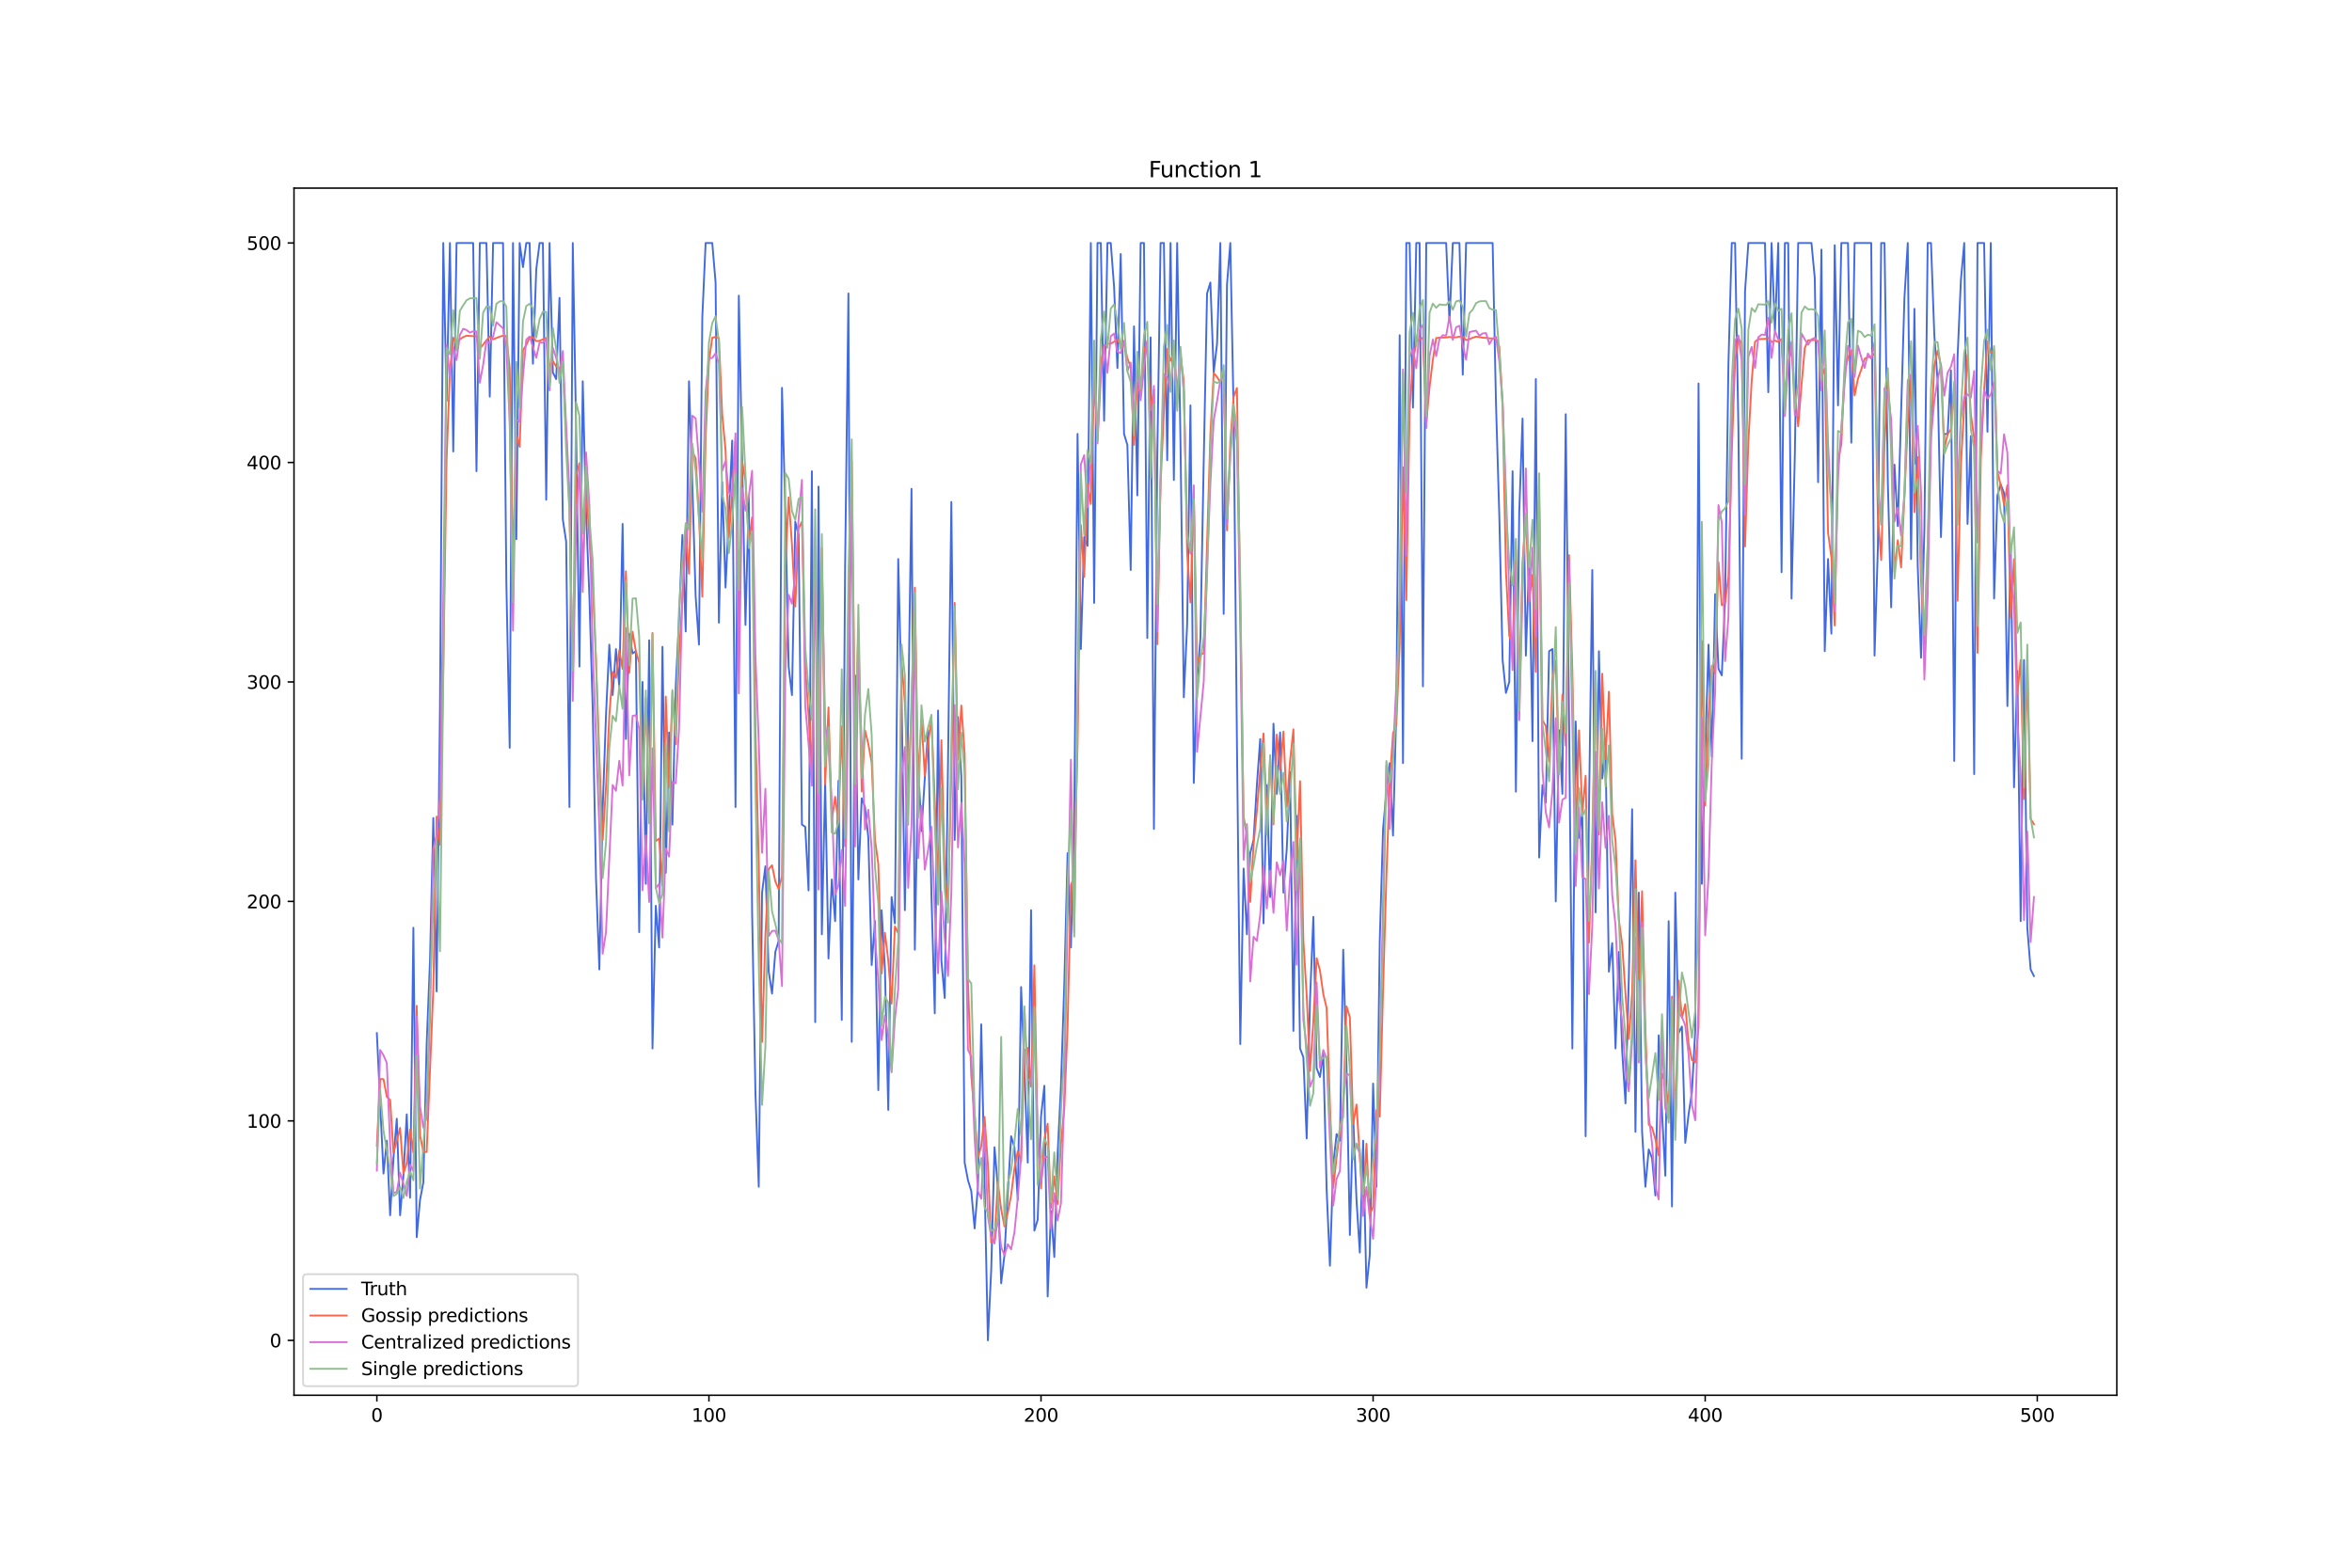 <?xml version="1.0" encoding="utf-8" standalone="no"?>
<!DOCTYPE svg PUBLIC "-//W3C//DTD SVG 1.1//EN"
  "http://www.w3.org/Graphics/SVG/1.1/DTD/svg11.dtd">
<svg xmlns:xlink="http://www.w3.org/1999/xlink" width="1296pt" height="864pt" viewBox="0 0 1296 864" xmlns="http://www.w3.org/2000/svg" version="1.1">
 <defs>
  <style type="text/css">*{stroke-linejoin: round; stroke-linecap: butt}</style>
 </defs>
 <g id="figure_1">
  <g id="patch_1">
   <path d="M 0 864 
L 1296 864 
L 1296 0 
L 0 0 
z
" style="fill: #ffffff"/>
  </g>
  <g id="axes_1">
   <g id="patch_2">
    <path d="M 162 768.96 
L 1166.4 768.96 
L 1166.4 103.68 
L 162 103.68 
z
" style="fill: #ffffff"/>
   </g>
   <g id="matplotlib.axis_1">
    <g id="xtick_1">
     <g id="line2d_1">
      <defs>
       <path id="m02595bfb67" d="M 0 0 
L 0 3.5 
" style="stroke: #000000; stroke-width: 0.8"/>
      </defs>
      <g>
       <use xlink:href="#m02595bfb67" x="207.655" y="768.96" style="stroke: #000000; stroke-width: 0.8"/>
      </g>
     </g>
     <g id="text_1">
      <!-- 0 -->
      <g transform="translate(204.473 783.558) scale(0.1 -0.1)">
       <defs>
        <path id="DejaVuSans-30" d="M 2034 4250 
Q 1547 4250 1301 3770 
Q 1056 3291 1056 2328 
Q 1056 1369 1301 889 
Q 1547 409 2034 409 
Q 2525 409 2770 889 
Q 3016 1369 3016 2328 
Q 3016 3291 2770 3770 
Q 2525 4250 2034 4250 
z
M 2034 4750 
Q 2819 4750 3233 4129 
Q 3647 3509 3647 2328 
Q 3647 1150 3233 529 
Q 2819 -91 2034 -91 
Q 1250 -91 836 529 
Q 422 1150 422 2328 
Q 422 3509 836 4129 
Q 1250 4750 2034 4750 
z
" transform="scale(0.016)"/>
       </defs>
       <use xlink:href="#DejaVuSans-30"/>
      </g>
     </g>
    </g>
    <g id="xtick_2">
     <g id="line2d_2">
      <g>
       <use xlink:href="#m02595bfb67" x="390.639" y="768.96" style="stroke: #000000; stroke-width: 0.8"/>
      </g>
     </g>
     <g id="text_2">
      <!-- 100 -->
      <g transform="translate(381.095 783.558) scale(0.1 -0.1)">
       <defs>
        <path id="DejaVuSans-31" d="M 794 531 
L 1825 531 
L 1825 4091 
L 703 3866 
L 703 4441 
L 1819 4666 
L 2450 4666 
L 2450 531 
L 3481 531 
L 3481 0 
L 794 0 
L 794 531 
z
" transform="scale(0.016)"/>
       </defs>
       <use xlink:href="#DejaVuSans-31"/>
       <use xlink:href="#DejaVuSans-30" x="63.623"/>
       <use xlink:href="#DejaVuSans-30" x="127.246"/>
      </g>
     </g>
    </g>
    <g id="xtick_3">
     <g id="line2d_3">
      <g>
       <use xlink:href="#m02595bfb67" x="573.623" y="768.96" style="stroke: #000000; stroke-width: 0.8"/>
      </g>
     </g>
     <g id="text_3">
      <!-- 200 -->
      <g transform="translate(564.079 783.558) scale(0.1 -0.1)">
       <defs>
        <path id="DejaVuSans-32" d="M 1228 531 
L 3431 531 
L 3431 0 
L 469 0 
L 469 531 
Q 828 903 1448 1529 
Q 2069 2156 2228 2338 
Q 2531 2678 2651 2914 
Q 2772 3150 2772 3378 
Q 2772 3750 2511 3984 
Q 2250 4219 1831 4219 
Q 1534 4219 1204 4116 
Q 875 4013 500 3803 
L 500 4441 
Q 881 4594 1212 4672 
Q 1544 4750 1819 4750 
Q 2544 4750 2975 4387 
Q 3406 4025 3406 3419 
Q 3406 3131 3298 2873 
Q 3191 2616 2906 2266 
Q 2828 2175 2409 1742 
Q 1991 1309 1228 531 
z
" transform="scale(0.016)"/>
       </defs>
       <use xlink:href="#DejaVuSans-32"/>
       <use xlink:href="#DejaVuSans-30" x="63.623"/>
       <use xlink:href="#DejaVuSans-30" x="127.246"/>
      </g>
     </g>
    </g>
    <g id="xtick_4">
     <g id="line2d_4">
      <g>
       <use xlink:href="#m02595bfb67" x="756.607" y="768.96" style="stroke: #000000; stroke-width: 0.8"/>
      </g>
     </g>
     <g id="text_4">
      <!-- 300 -->
      <g transform="translate(747.063 783.558) scale(0.1 -0.1)">
       <defs>
        <path id="DejaVuSans-33" d="M 2597 2516 
Q 3050 2419 3304 2112 
Q 3559 1806 3559 1356 
Q 3559 666 3084 287 
Q 2609 -91 1734 -91 
Q 1441 -91 1130 -33 
Q 819 25 488 141 
L 488 750 
Q 750 597 1062 519 
Q 1375 441 1716 441 
Q 2309 441 2620 675 
Q 2931 909 2931 1356 
Q 2931 1769 2642 2001 
Q 2353 2234 1838 2234 
L 1294 2234 
L 1294 2753 
L 1863 2753 
Q 2328 2753 2575 2939 
Q 2822 3125 2822 3475 
Q 2822 3834 2567 4026 
Q 2313 4219 1838 4219 
Q 1578 4219 1281 4162 
Q 984 4106 628 3988 
L 628 4550 
Q 988 4650 1302 4700 
Q 1616 4750 1894 4750 
Q 2613 4750 3031 4423 
Q 3450 4097 3450 3541 
Q 3450 3153 3228 2886 
Q 3006 2619 2597 2516 
z
" transform="scale(0.016)"/>
       </defs>
       <use xlink:href="#DejaVuSans-33"/>
       <use xlink:href="#DejaVuSans-30" x="63.623"/>
       <use xlink:href="#DejaVuSans-30" x="127.246"/>
      </g>
     </g>
    </g>
    <g id="xtick_5">
     <g id="line2d_5">
      <g>
       <use xlink:href="#m02595bfb67" x="939.591" y="768.96" style="stroke: #000000; stroke-width: 0.8"/>
      </g>
     </g>
     <g id="text_5">
      <!-- 400 -->
      <g transform="translate(930.047 783.558) scale(0.1 -0.1)">
       <defs>
        <path id="DejaVuSans-34" d="M 2419 4116 
L 825 1625 
L 2419 1625 
L 2419 4116 
z
M 2253 4666 
L 3047 4666 
L 3047 1625 
L 3713 1625 
L 3713 1100 
L 3047 1100 
L 3047 0 
L 2419 0 
L 2419 1100 
L 313 1100 
L 313 1709 
L 2253 4666 
z
" transform="scale(0.016)"/>
       </defs>
       <use xlink:href="#DejaVuSans-34"/>
       <use xlink:href="#DejaVuSans-30" x="63.623"/>
       <use xlink:href="#DejaVuSans-30" x="127.246"/>
      </g>
     </g>
    </g>
    <g id="xtick_6">
     <g id="line2d_6">
      <g>
       <use xlink:href="#m02595bfb67" x="1122.575" y="768.96" style="stroke: #000000; stroke-width: 0.8"/>
      </g>
     </g>
     <g id="text_6">
      <!-- 500 -->
      <g transform="translate(1113.032 783.558) scale(0.1 -0.1)">
       <defs>
        <path id="DejaVuSans-35" d="M 691 4666 
L 3169 4666 
L 3169 4134 
L 1269 4134 
L 1269 2991 
Q 1406 3038 1543 3061 
Q 1681 3084 1819 3084 
Q 2600 3084 3056 2656 
Q 3513 2228 3513 1497 
Q 3513 744 3044 326 
Q 2575 -91 1722 -91 
Q 1428 -91 1123 -41 
Q 819 9 494 109 
L 494 744 
Q 775 591 1075 516 
Q 1375 441 1709 441 
Q 2250 441 2565 725 
Q 2881 1009 2881 1497 
Q 2881 1984 2565 2268 
Q 2250 2553 1709 2553 
Q 1456 2553 1204 2497 
Q 953 2441 691 2322 
L 691 4666 
z
" transform="scale(0.016)"/>
       </defs>
       <use xlink:href="#DejaVuSans-35"/>
       <use xlink:href="#DejaVuSans-30" x="63.623"/>
       <use xlink:href="#DejaVuSans-30" x="127.246"/>
      </g>
     </g>
    </g>
   </g>
   <g id="matplotlib.axis_2">
    <g id="ytick_1">
     <g id="line2d_7">
      <defs>
       <path id="m4b89efa489" d="M 0 0 
L -3.5 0 
" style="stroke: #000000; stroke-width: 0.8"/>
      </defs>
      <g>
       <use xlink:href="#m4b89efa489" x="162" y="738.72" style="stroke: #000000; stroke-width: 0.8"/>
      </g>
     </g>
     <g id="text_7">
      <!-- 0 -->
      <g transform="translate(148.637 742.519) scale(0.1 -0.1)">
       <use xlink:href="#DejaVuSans-30"/>
      </g>
     </g>
    </g>
    <g id="ytick_2">
     <g id="line2d_8">
      <g>
       <use xlink:href="#m4b89efa489" x="162" y="617.76" style="stroke: #000000; stroke-width: 0.8"/>
      </g>
     </g>
     <g id="text_8">
      <!-- 100 -->
      <g transform="translate(135.912 621.559) scale(0.1 -0.1)">
       <use xlink:href="#DejaVuSans-31"/>
       <use xlink:href="#DejaVuSans-30" x="63.623"/>
       <use xlink:href="#DejaVuSans-30" x="127.246"/>
      </g>
     </g>
    </g>
    <g id="ytick_3">
     <g id="line2d_9">
      <g>
       <use xlink:href="#m4b89efa489" x="162" y="496.8" style="stroke: #000000; stroke-width: 0.8"/>
      </g>
     </g>
     <g id="text_9">
      <!-- 200 -->
      <g transform="translate(135.912 500.599) scale(0.1 -0.1)">
       <use xlink:href="#DejaVuSans-32"/>
       <use xlink:href="#DejaVuSans-30" x="63.623"/>
       <use xlink:href="#DejaVuSans-30" x="127.246"/>
      </g>
     </g>
    </g>
    <g id="ytick_4">
     <g id="line2d_10">
      <g>
       <use xlink:href="#m4b89efa489" x="162" y="375.84" style="stroke: #000000; stroke-width: 0.8"/>
      </g>
     </g>
     <g id="text_10">
      <!-- 300 -->
      <g transform="translate(135.912 379.639) scale(0.1 -0.1)">
       <use xlink:href="#DejaVuSans-33"/>
       <use xlink:href="#DejaVuSans-30" x="63.623"/>
       <use xlink:href="#DejaVuSans-30" x="127.246"/>
      </g>
     </g>
    </g>
    <g id="ytick_5">
     <g id="line2d_11">
      <g>
       <use xlink:href="#m4b89efa489" x="162" y="254.88" style="stroke: #000000; stroke-width: 0.8"/>
      </g>
     </g>
     <g id="text_11">
      <!-- 400 -->
      <g transform="translate(135.912 258.679) scale(0.1 -0.1)">
       <use xlink:href="#DejaVuSans-34"/>
       <use xlink:href="#DejaVuSans-30" x="63.623"/>
       <use xlink:href="#DejaVuSans-30" x="127.246"/>
      </g>
     </g>
    </g>
    <g id="ytick_6">
     <g id="line2d_12">
      <g>
       <use xlink:href="#m4b89efa489" x="162" y="133.92" style="stroke: #000000; stroke-width: 0.8"/>
      </g>
     </g>
     <g id="text_12">
      <!-- 500 -->
      <g transform="translate(135.912 137.719) scale(0.1 -0.1)">
       <use xlink:href="#DejaVuSans-35"/>
       <use xlink:href="#DejaVuSans-30" x="63.623"/>
       <use xlink:href="#DejaVuSans-30" x="127.246"/>
      </g>
     </g>
    </g>
   </g>
   <g id="line2d_13">
    <path d="M 207.655 569.376 
L 211.314 646.79 
L 213.144 628.646 
L 214.974 669.773 
L 216.804 638.323 
L 218.634 616.55 
L 220.463 669.773 
L 222.293 648 
L 224.123 614.131 
L 225.953 660.096 
L 227.783 511.315 
L 229.613 681.869 
L 231.442 661.306 
L 233.272 651.629 
L 235.102 575.424 
L 236.932 529.459 
L 238.762 450.835 
L 240.592 546.394 
L 242.422 391.565 
L 244.251 133.92 
L 246.081 221.011 
L 247.911 133.92 
L 249.741 248.832 
L 251.571 133.92 
L 260.72 133.92 
L 262.55 259.718 
L 264.38 133.92 
L 268.039 133.92 
L 269.869 218.592 
L 271.699 133.92 
L 277.189 133.92 
L 279.018 321.408 
L 280.848 412.128 
L 282.678 133.92 
L 284.508 297.216 
L 286.338 133.92 
L 288.168 147.226 
L 289.997 133.92 
L 291.827 133.92 
L 293.657 200.448 
L 295.487 148.435 
L 297.317 133.92 
L 299.147 133.92 
L 300.976 275.443 
L 302.806 133.92 
L 304.636 205.286 
L 306.466 208.915 
L 308.296 164.16 
L 310.126 286.33 
L 311.956 298.426 
L 313.785 444.787 
L 315.615 133.92 
L 317.445 235.526 
L 319.275 367.373 
L 321.105 210.125 
L 322.935 282.701 
L 324.764 328.666 
L 326.594 390.355 
L 328.424 484.704 
L 330.254 534.298 
L 332.084 445.997 
L 333.914 393.984 
L 335.743 355.277 
L 337.573 383.098 
L 339.403 357.696 
L 341.233 378.259 
L 343.063 288.749 
L 344.893 407.29 
L 346.723 349.229 
L 348.552 360.115 
L 350.382 358.906 
L 352.212 513.734 
L 354.042 375.84 
L 355.872 487.123 
L 357.702 352.858 
L 359.531 577.843 
L 361.361 499.219 
L 363.191 522.202 
L 365.021 356.486 
L 366.851 481.075 
L 368.681 403.661 
L 370.51 454.464 
L 372.34 378.259 
L 374.17 340.762 
L 376 294.797 
L 377.83 348.019 
L 379.66 210.125 
L 381.489 266.976 
L 383.319 328.666 
L 385.149 355.277 
L 386.979 175.046 
L 388.809 133.92 
L 392.469 133.92 
L 394.298 155.693 
L 396.128 343.181 
L 397.958 265.766 
L 399.788 323.827 
L 403.448 242.784 
L 405.277 444.787 
L 407.107 162.95 
L 410.767 344.39 
L 412.597 274.234 
L 414.427 502.848 
L 416.256 602.035 
L 418.086 654.048 
L 419.916 491.962 
L 421.746 477.446 
L 423.576 535.507 
L 425.406 547.603 
L 427.236 524.621 
L 429.065 518.573 
L 430.895 213.754 
L 432.725 281.491 
L 434.555 367.373 
L 436.385 383.098 
L 438.215 287.539 
L 440.044 294.797 
L 441.874 454.464 
L 443.704 455.674 
L 445.534 490.752 
L 447.364 259.718 
L 449.194 563.328 
L 451.023 268.186 
L 452.853 514.944 
L 454.683 430.272 
L 456.513 528.25 
L 458.343 484.704 
L 460.173 507.686 
L 462.003 430.272 
L 463.832 562.118 
L 465.662 312.941 
L 467.492 161.741 
L 469.322 574.214 
L 471.152 372.211 
L 472.982 484.704 
L 474.811 439.949 
L 476.641 444.787 
L 478.471 461.722 
L 480.301 531.878 
L 482.131 507.686 
L 483.961 600.826 
L 485.79 501.638 
L 487.62 534.298 
L 489.45 611.712 
L 491.28 494.381 
L 493.11 508.896 
L 494.94 308.102 
L 496.77 383.098 
L 498.599 501.638 
L 500.429 393.984 
L 502.259 269.395 
L 504.089 523.411 
L 505.919 421.805 
L 507.749 458.093 
L 509.578 429.062 
L 511.408 402.451 
L 513.238 493.171 
L 515.068 558.49 
L 516.898 391.565 
L 518.728 529.459 
L 520.557 550.022 
L 522.387 419.386 
L 524.217 276.653 
L 526.047 462.931 
L 527.877 395.194 
L 529.707 427.853 
L 531.536 640.742 
L 533.366 650.419 
L 535.196 656.467 
L 537.026 677.03 
L 538.856 654.048 
L 540.686 564.538 
L 544.345 738.72 
L 546.175 700.013 
L 548.005 632.275 
L 549.835 654.048 
L 551.665 707.27 
L 553.495 691.546 
L 555.324 657.677 
L 557.154 626.227 
L 558.984 632.275 
L 560.814 661.306 
L 562.644 543.974 
L 564.474 588.73 
L 566.303 640.742 
L 568.133 501.638 
L 569.963 678.24 
L 571.793 672.192 
L 573.623 615.341 
L 575.453 598.406 
L 577.283 714.528 
L 579.112 667.354 
L 580.942 692.755 
L 582.772 635.904 
L 584.602 598.406 
L 586.432 542.765 
L 588.262 470.189 
L 590.091 522.202 
L 591.921 452.045 
L 593.751 239.155 
L 595.581 357.696 
L 597.411 296.006 
L 599.241 300.845 
L 601.07 133.92 
L 602.9 332.294 
L 604.73 133.92 
L 606.56 133.92 
L 608.39 231.898 
L 610.22 133.92 
L 612.05 133.92 
L 613.879 158.112 
L 615.709 202.867 
L 617.539 139.968 
L 619.369 239.155 
L 621.199 245.203 
L 623.029 314.15 
L 624.858 179.885 
L 626.688 273.024 
L 628.518 133.92 
L 630.348 133.92 
L 632.178 351.648 
L 634.008 185.933 
L 635.837 456.883 
L 637.667 252.461 
L 639.497 133.92 
L 641.327 133.92 
L 643.157 253.67 
L 644.987 133.92 
L 646.817 264.557 
L 648.646 133.92 
L 650.476 243.994 
L 652.306 384.307 
L 654.136 344.39 
L 655.966 223.43 
L 657.796 431.482 
L 659.625 374.63 
L 661.455 351.648 
L 663.285 253.67 
L 665.115 161.741 
L 666.945 155.693 
L 668.775 205.286 
L 670.604 189.562 
L 672.434 133.92 
L 674.264 338.342 
L 676.094 156.902 
L 677.924 133.92 
L 679.754 227.059 
L 681.583 409.709 
L 683.413 575.424 
L 685.243 478.656 
L 687.073 514.944 
L 688.903 470.189 
L 690.733 462.931 
L 692.563 432.691 
L 694.392 407.29 
L 696.222 508.896 
L 698.052 432.691 
L 699.882 494.381 
L 701.712 398.822 
L 703.542 437.53 
L 705.371 403.661 
L 707.201 491.962 
L 709.031 467.77 
L 710.861 425.434 
L 712.691 568.166 
L 714.521 449.626 
L 716.35 577.843 
L 718.18 582.682 
L 720.01 627.437 
L 721.84 551.232 
L 723.67 505.267 
L 725.5 588.73 
L 727.33 593.568 
L 729.159 580.262 
L 730.989 655.258 
L 732.819 697.594 
L 734.649 641.952 
L 736.479 625.018 
L 738.309 628.646 
L 740.138 523.411 
L 741.968 587.52 
L 743.798 680.659 
L 745.628 615.341 
L 747.458 661.306 
L 749.288 690.336 
L 751.117 628.646 
L 752.947 709.69 
L 754.777 691.546 
L 756.607 597.197 
L 758.437 654.048 
L 760.267 518.573 
L 762.097 456.883 
L 763.926 436.32 
L 765.756 420.595 
L 767.586 460.512 
L 769.416 390.355 
L 771.246 184.723 
L 773.076 420.595 
L 774.905 133.92 
L 776.735 133.92 
L 778.565 224.64 
L 780.395 133.92 
L 782.225 133.92 
L 784.055 378.259 
L 785.884 133.92 
L 796.864 133.92 
L 798.693 177.466 
L 800.523 133.92 
L 804.183 133.92 
L 806.013 206.496 
L 807.843 133.92 
L 822.481 133.92 
L 824.311 222.221 
L 826.141 283.91 
L 827.971 363.744 
L 829.801 381.888 
L 831.63 375.84 
L 833.46 259.718 
L 835.29 436.32 
L 837.12 282.701 
L 838.95 230.688 
L 840.78 361.325 
L 842.61 308.102 
L 844.439 408.499 
L 846.269 208.915 
L 848.099 472.608 
L 849.929 432.691 
L 851.759 442.368 
L 853.589 358.906 
L 855.418 357.696 
L 857.248 496.8 
L 859.078 402.451 
L 860.908 437.53 
L 862.738 228.269 
L 864.568 395.194 
L 866.397 577.843 
L 868.227 397.613 
L 870.057 461.722 
L 871.887 447.206 
L 873.717 626.227 
L 875.547 447.206 
L 877.377 314.15 
L 879.206 502.848 
L 881.036 358.906 
L 882.866 429.062 
L 884.696 413.338 
L 886.526 535.507 
L 888.356 519.782 
L 890.185 577.843 
L 892.015 524.621 
L 893.845 579.053 
L 895.675 608.083 
L 897.505 539.136 
L 899.335 445.997 
L 901.164 623.808 
L 902.994 491.962 
L 904.824 623.808 
L 906.654 654.048 
L 908.484 633.485 
L 910.314 638.323 
L 912.144 658.886 
L 913.973 570.586 
L 915.803 612.922 
L 917.633 648 
L 919.463 507.686 
L 921.293 664.934 
L 923.123 491.962 
L 924.952 569.376 
L 926.782 565.747 
L 928.612 629.856 
L 930.442 614.131 
L 932.272 602.035 
L 934.102 568.166 
L 935.931 211.334 
L 937.761 487.123 
L 939.591 415.757 
L 941.421 355.277 
L 943.251 416.966 
L 945.081 327.456 
L 946.911 368.582 
L 948.74 372.211 
L 950.57 329.875 
L 952.4 200.448 
L 954.23 133.92 
L 956.06 133.92 
L 957.89 235.526 
L 959.719 418.176 
L 961.549 160.531 
L 963.379 133.92 
L 972.528 133.92 
L 974.358 216.173 
L 976.188 133.92 
L 978.018 182.304 
L 979.848 133.92 
L 981.678 315.36 
L 983.507 133.92 
L 985.337 133.92 
L 987.167 329.875 
L 988.997 250.042 
L 990.827 133.92 
L 998.146 133.92 
L 999.976 153.274 
L 1001.806 265.766 
L 1003.636 137.549 
L 1005.465 358.906 
L 1007.295 308.102 
L 1009.125 349.229 
L 1010.955 135.13 
L 1012.785 223.43 
L 1014.615 133.92 
L 1018.274 133.92 
L 1020.104 243.994 
L 1021.934 133.92 
L 1031.083 133.92 
L 1032.913 361.325 
L 1034.743 302.054 
L 1036.573 133.92 
L 1038.403 133.92 
L 1040.232 265.766 
L 1042.062 334.714 
L 1043.892 256.09 
L 1045.722 289.958 
L 1049.382 164.16 
L 1051.211 133.92 
L 1053.041 308.102 
L 1054.871 170.208 
L 1056.701 311.731 
L 1058.531 362.534 
L 1060.361 292.378 
L 1062.191 133.92 
L 1064.02 133.92 
L 1065.85 184.723 
L 1067.68 210.125 
L 1069.51 296.006 
L 1071.34 239.155 
L 1073.17 239.155 
L 1074.999 204.077 
L 1076.829 419.386 
L 1078.659 196.819 
L 1080.489 154.483 
L 1082.319 133.92 
L 1084.149 288.749 
L 1085.978 240.365 
L 1087.808 426.643 
L 1089.638 133.92 
L 1093.298 133.92 
L 1095.128 237.946 
L 1096.958 133.92 
L 1098.787 329.875 
L 1100.617 273.024 
L 1102.447 266.976 
L 1104.277 271.814 
L 1106.107 389.146 
L 1107.937 299.635 
L 1109.766 433.901 
L 1111.596 369.792 
L 1113.426 507.686 
L 1115.256 363.744 
L 1117.086 511.315 
L 1118.916 534.298 
L 1120.745 537.926 
L 1120.745 537.926 
" clip-path="url(#p08e14267e3)" style="fill: none; stroke: #4169e1; stroke-linecap: square"/>
   </g>
   <g id="line2d_14">
    <path d="M 207.655 631.523 
L 209.484 594.644 
L 211.314 594.791 
L 213.144 604.448 
L 214.974 606.249 
L 216.804 635.216 
L 218.634 628.838 
L 220.463 621.587 
L 222.293 646.735 
L 224.123 641.034 
L 225.953 622.529 
L 227.783 635.223 
L 229.613 554.31 
L 231.442 625.656 
L 233.272 634.917 
L 235.102 634.937 
L 238.762 544.919 
L 240.592 450.045 
L 242.422 465.502 
L 244.251 369.347 
L 246.081 253.443 
L 247.911 204.51 
L 249.741 186.127 
L 251.571 189.757 
L 253.401 187.022 
L 255.23 185.778 
L 257.06 185.026 
L 262.55 185.373 
L 264.38 192.097 
L 266.209 189.94 
L 268.039 187.504 
L 269.869 185.544 
L 271.699 187.019 
L 275.359 185.527 
L 277.189 185.035 
L 279.018 185.202 
L 280.848 202.948 
L 282.678 312.689 
L 284.508 239.22 
L 286.338 246.286 
L 288.168 193.049 
L 289.997 190.114 
L 291.827 185.863 
L 293.657 185.972 
L 295.487 188 
L 297.317 187.825 
L 300.976 186.223 
L 302.806 201.935 
L 304.636 198.989 
L 306.466 201.975 
L 308.296 202.714 
L 310.126 201.209 
L 311.956 238.469 
L 313.785 279.299 
L 315.615 373.877 
L 317.445 262.079 
L 319.275 255.238 
L 321.105 315.243 
L 322.935 266.714 
L 324.764 297.399 
L 326.594 322.449 
L 328.424 363.468 
L 330.254 417.164 
L 332.084 463.027 
L 333.914 433.7 
L 335.743 394.395 
L 337.573 370.393 
L 339.403 373.565 
L 341.233 358.377 
L 343.063 368.694 
L 344.893 314.85 
L 346.723 370.872 
L 348.552 348.178 
L 350.382 358.904 
L 352.212 365.254 
L 354.042 438.87 
L 355.872 384.646 
L 357.702 448.01 
L 359.531 348.864 
L 361.361 463.532 
L 363.191 462.168 
L 365.021 488.065 
L 366.851 383.929 
L 368.681 433.869 
L 370.51 381.263 
L 372.34 410.188 
L 374.17 360.584 
L 376 331.353 
L 377.83 293.168 
L 379.66 316.165 
L 381.489 248.965 
L 383.319 252.52 
L 385.149 285.097 
L 386.979 328.795 
L 388.809 242.122 
L 390.639 199.108 
L 392.469 186.149 
L 394.298 185.664 
L 396.128 186.36 
L 397.958 228.659 
L 399.788 248.166 
L 401.618 296.219 
L 403.448 270.94 
L 405.277 243.516 
L 407.107 356.251 
L 408.937 254.369 
L 410.767 264.881 
L 412.597 298.768 
L 414.427 285.166 
L 416.256 402.16 
L 418.086 475.804 
L 419.916 574.258 
L 421.746 515.402 
L 423.576 478.941 
L 425.406 476.864 
L 427.236 485.833 
L 429.065 490.045 
L 430.895 482.929 
L 432.725 312.748 
L 434.555 274.149 
L 436.385 300.135 
L 438.215 334.293 
L 440.044 291.243 
L 441.874 287.558 
L 443.704 366.849 
L 445.534 394.362 
L 447.364 423.859 
L 449.194 301.945 
L 451.023 429.994 
L 452.853 302.042 
L 454.683 432.278 
L 456.513 389.856 
L 458.343 452.173 
L 460.173 439.142 
L 462.003 453.169 
L 463.832 400.287 
L 465.662 466.399 
L 467.492 339.41 
L 469.322 253.957 
L 471.152 407.711 
L 472.982 347.103 
L 474.811 436.217 
L 476.641 402.535 
L 478.471 410.042 
L 480.301 420.285 
L 482.131 462.714 
L 483.961 476.258 
L 485.79 536.547 
L 487.62 514.101 
L 489.45 529.341 
L 491.28 553.121 
L 493.11 510.605 
L 494.94 514.394 
L 496.77 364.813 
L 498.599 387.322 
L 500.429 435.213 
L 502.259 391.743 
L 504.089 323.878 
L 505.919 431.6 
L 507.749 395.962 
L 509.578 427.401 
L 511.408 409.228 
L 513.238 396.764 
L 515.068 440.859 
L 516.898 487.678 
L 518.728 407.948 
L 520.557 480.441 
L 522.387 498.01 
L 524.217 424.836 
L 526.047 332.257 
L 527.877 418.664 
L 529.707 388.807 
L 531.536 415.384 
L 533.366 541.517 
L 535.196 593.007 
L 537.026 614.084 
L 538.856 637.995 
L 540.686 631.614 
L 542.516 615.565 
L 544.345 641.984 
L 546.175 684.878 
L 548.005 683.282 
L 549.835 651.584 
L 551.665 666.497 
L 553.495 675.934 
L 555.324 668.255 
L 557.154 658.572 
L 558.984 644.034 
L 560.814 634.49 
L 562.644 640.026 
L 564.474 578.926 
L 566.303 577.522 
L 568.133 598.941 
L 569.963 532.029 
L 571.793 628.244 
L 573.623 655.039 
L 575.453 627.755 
L 577.283 619.372 
L 579.112 665.691 
L 580.942 648.391 
L 582.772 663.579 
L 584.602 630.513 
L 586.432 611.382 
L 588.262 565.612 
L 590.091 487.725 
L 591.921 483.168 
L 593.751 410.736 
L 595.581 289.389 
L 597.411 317.981 
L 599.241 266.845 
L 601.07 277.786 
L 602.9 209.711 
L 604.73 242.009 
L 606.56 199.279 
L 608.39 191.161 
L 610.22 189.384 
L 612.05 189.406 
L 613.879 188.31 
L 615.709 187.085 
L 617.539 190.402 
L 619.369 189.505 
L 621.199 197.438 
L 623.029 202.214 
L 624.858 245.222 
L 626.688 210.623 
L 628.518 217.378 
L 630.348 193.153 
L 632.178 188.297 
L 634.008 226.096 
L 635.837 214.62 
L 637.667 355.077 
L 639.497 266.837 
L 641.327 227.077 
L 643.157 192.33 
L 644.987 198.87 
L 646.817 194.588 
L 648.646 216.382 
L 650.476 195.919 
L 652.306 210.137 
L 654.136 304.59 
L 655.966 332.047 
L 657.796 272.515 
L 659.625 367.748 
L 661.455 360.714 
L 663.285 360.077 
L 666.945 239.291 
L 668.775 205.613 
L 670.604 207.746 
L 672.434 210.765 
L 674.264 204.684 
L 676.094 292.318 
L 677.924 243.479 
L 679.754 218.688 
L 681.583 213.838 
L 685.243 449.943 
L 687.073 460.511 
L 688.903 497.077 
L 690.733 465.529 
L 692.563 447.03 
L 694.392 424.638 
L 696.222 404.234 
L 698.052 451.256 
L 699.882 417.977 
L 701.712 454.301 
L 703.542 404.862 
L 705.371 424.032 
L 707.201 403.179 
L 709.031 444.667 
L 710.861 419.303 
L 712.691 401.946 
L 714.521 473.218 
L 716.35 430.509 
L 718.18 518.465 
L 720.01 548.467 
L 721.84 590.2 
L 723.67 563.142 
L 725.5 528.078 
L 727.33 534.868 
L 729.159 547.846 
L 730.989 555.494 
L 732.819 608.752 
L 734.649 654.588 
L 736.479 638.052 
L 740.138 608.907 
L 741.968 554.632 
L 743.798 560.722 
L 745.628 619.478 
L 747.458 608.736 
L 749.288 637.703 
L 751.117 664.066 
L 752.947 630.356 
L 754.777 669.017 
L 756.607 665.282 
L 758.437 611.878 
L 760.267 615.368 
L 762.097 545.394 
L 763.926 483.496 
L 765.756 430.777 
L 767.586 404.23 
L 769.416 399.167 
L 771.246 355.103 
L 773.076 257.548 
L 774.905 330.718 
L 776.735 225.51 
L 778.565 199.354 
L 780.395 188.145 
L 782.225 186.918 
L 784.055 186.103 
L 785.884 233.422 
L 787.714 213.242 
L 789.544 198.195 
L 791.374 186.308 
L 793.204 186.091 
L 796.864 186.013 
L 798.693 185.644 
L 800.523 186.101 
L 804.183 185.58 
L 806.013 185.491 
L 807.843 187.464 
L 809.672 186.896 
L 811.502 186.138 
L 813.332 185.55 
L 815.162 185.772 
L 816.992 186.145 
L 818.822 186.195 
L 820.651 186.458 
L 822.481 186.531 
L 824.311 186.452 
L 826.141 191.089 
L 827.971 222.429 
L 829.801 314.799 
L 831.63 350.356 
L 833.46 355.808 
L 835.29 302.683 
L 837.12 379.451 
L 838.95 309.842 
L 840.78 284.385 
L 842.61 331.024 
L 844.439 316.767 
L 846.269 370.314 
L 848.099 277.878 
L 849.929 396.915 
L 851.759 400.108 
L 853.589 419.725 
L 855.418 374.984 
L 857.248 364.062 
L 859.078 425.39 
L 860.908 382.801 
L 862.738 410.983 
L 864.568 305.926 
L 866.397 369.737 
L 868.227 459.684 
L 870.057 402.518 
L 871.887 447.861 
L 873.717 427.533 
L 875.547 519.461 
L 877.377 463.331 
L 879.206 372.133 
L 881.036 459.979 
L 882.866 371.288 
L 884.696 418.236 
L 886.526 381.231 
L 888.356 448.681 
L 890.185 463.173 
L 892.015 506.888 
L 893.845 520.335 
L 895.675 547.727 
L 897.505 572.597 
L 899.335 547.077 
L 901.164 474.145 
L 902.994 539.744 
L 904.824 491.183 
L 906.654 567.232 
L 908.484 619.759 
L 910.314 621.384 
L 912.144 627.712 
L 913.973 636.809 
L 915.803 591.661 
L 917.633 596.451 
L 919.463 610.267 
L 921.293 549.265 
L 923.123 622.63 
L 924.952 540.354 
L 926.782 560.887 
L 928.612 553.44 
L 930.442 575.184 
L 932.272 584.203 
L 934.102 585.624 
L 935.931 566.394 
L 937.761 353.225 
L 939.591 443.83 
L 941.421 393.691 
L 943.251 366.926 
L 945.081 371.209 
L 946.911 309.87 
L 948.74 333.572 
L 950.57 332.11 
L 952.4 317.745 
L 954.23 249.333 
L 956.06 199.312 
L 957.89 186.394 
L 959.719 189.423 
L 961.549 301.164 
L 963.379 243.508 
L 965.209 209.917 
L 967.039 188.344 
L 968.869 186.885 
L 972.528 186.754 
L 974.358 186.235 
L 976.188 188.533 
L 978.018 187.679 
L 979.848 188.457 
L 981.678 186.876 
L 983.507 217.809 
L 985.337 200.772 
L 987.167 192.23 
L 988.997 217.993 
L 990.827 234.957 
L 992.657 212.233 
L 994.486 191.704 
L 996.316 187.504 
L 998.146 187.509 
L 999.976 187.384 
L 1001.806 188.08 
L 1003.636 207.618 
L 1005.465 203.17 
L 1007.295 293.61 
L 1009.125 307.037 
L 1010.955 344.72 
L 1012.785 253.748 
L 1014.615 244.884 
L 1016.444 204.62 
L 1018.274 197.241 
L 1020.104 193.103 
L 1021.934 217.894 
L 1023.764 208.781 
L 1025.594 203.666 
L 1027.424 197.732 
L 1029.253 196.782 
L 1031.083 196.715 
L 1032.913 194.657 
L 1034.743 284.078 
L 1036.573 308.69 
L 1038.403 244.643 
L 1040.232 209.602 
L 1042.062 236.251 
L 1043.892 314.998 
L 1045.722 297.736 
L 1047.552 312.733 
L 1051.211 234.062 
L 1053.041 207.492 
L 1054.871 282.257 
L 1056.701 251.9 
L 1058.531 319.942 
L 1060.361 355.211 
L 1062.191 301.938 
L 1064.02 240.128 
L 1065.85 201.38 
L 1067.68 193.24 
L 1069.51 201.19 
L 1071.34 247.363 
L 1073.17 239.422 
L 1074.999 236.518 
L 1076.829 211.95 
L 1078.659 331.067 
L 1080.489 256.07 
L 1082.319 223.92 
L 1084.149 195.512 
L 1085.978 228.371 
L 1087.808 241.496 
L 1089.638 359.784 
L 1091.468 252.748 
L 1093.298 214.939 
L 1095.128 188.149 
L 1096.958 194.383 
L 1098.787 193.066 
L 1100.617 259.757 
L 1102.447 267.528 
L 1104.277 278.139 
L 1106.107 267.35 
L 1107.937 340.244 
L 1109.766 308.144 
L 1111.596 382.55 
L 1113.426 363.734 
L 1115.256 440.389 
L 1117.086 367.489 
L 1118.916 451.307 
L 1120.745 454.224 
L 1120.745 454.224 
" clip-path="url(#p08e14267e3)" style="fill: none; stroke: #ff6347; stroke-linecap: square"/>
   </g>
   <g id="line2d_15">
    <path d="M 207.655 645.142 
L 209.484 578.66 
L 211.314 581.611 
L 213.144 585.822 
L 214.974 630.873 
L 216.804 657.575 
L 218.634 656.807 
L 220.463 646.323 
L 222.293 652.438 
L 224.123 659.059 
L 225.953 641.879 
L 227.783 645.331 
L 229.613 560.002 
L 231.442 609.676 
L 233.272 621.415 
L 235.102 616.127 
L 236.932 561.351 
L 238.762 467.87 
L 240.592 460.377 
L 242.422 439.879 
L 244.251 328.419 
L 246.081 190.228 
L 247.911 207.717 
L 249.741 191.245 
L 251.571 198.433 
L 253.401 184.589 
L 255.23 181.177 
L 257.06 181.884 
L 258.89 183.304 
L 260.72 182.585 
L 262.55 182.656 
L 264.38 210.938 
L 266.209 201.082 
L 268.039 188.022 
L 269.869 189.118 
L 271.699 185.572 
L 273.529 177.587 
L 277.189 180.931 
L 279.018 191.802 
L 280.848 232.748 
L 282.678 347.52 
L 284.508 231.439 
L 286.338 232.372 
L 288.168 207.401 
L 289.997 187.159 
L 291.827 185.457 
L 295.487 197.22 
L 297.317 188.776 
L 299.147 188.849 
L 300.976 186.71 
L 302.806 215.147 
L 304.636 191.721 
L 306.466 197.203 
L 308.296 205.806 
L 310.126 193.484 
L 311.956 234.93 
L 313.785 271.03 
L 315.615 386.275 
L 317.445 288.971 
L 319.275 256.239 
L 321.105 326.304 
L 322.935 249.346 
L 324.764 278.355 
L 326.594 358.913 
L 330.254 456.122 
L 332.084 525.607 
L 333.914 513.699 
L 337.573 432.637 
L 339.403 435.882 
L 341.233 419.325 
L 343.063 432.956 
L 344.893 346.127 
L 346.723 427.282 
L 348.552 394.55 
L 350.382 394.166 
L 352.212 401.636 
L 354.042 490.667 
L 355.872 460.402 
L 357.702 497.113 
L 359.531 412.416 
L 361.361 489.537 
L 363.191 487.018 
L 365.021 516.758 
L 366.851 467.603 
L 368.681 472.102 
L 370.51 430.956 
L 372.34 431.659 
L 374.17 401.768 
L 376 326.444 
L 377.83 300.457 
L 379.66 282.04 
L 381.489 229.087 
L 383.319 230.569 
L 385.149 254.36 
L 386.979 281.944 
L 388.809 215.986 
L 390.639 197.437 
L 392.469 197.274 
L 394.298 194.673 
L 396.128 200.361 
L 397.958 259.458 
L 399.788 254.209 
L 401.618 271.393 
L 403.448 273.47 
L 405.277 238.829 
L 407.107 382.12 
L 408.937 268.996 
L 410.767 281.412 
L 412.597 273.648 
L 414.427 259.46 
L 416.256 361.306 
L 418.086 408.826 
L 419.916 469.983 
L 421.746 434.748 
L 423.576 515.919 
L 425.406 513.087 
L 427.236 512.942 
L 429.065 518.141 
L 430.895 543.453 
L 432.725 370.961 
L 434.555 327.795 
L 436.385 332.699 
L 438.215 316.496 
L 440.044 286.151 
L 441.874 264.469 
L 443.704 389.02 
L 445.534 409.884 
L 447.364 433.049 
L 449.194 308.498 
L 451.023 490.284 
L 452.853 309.515 
L 454.683 399.81 
L 456.513 411.229 
L 458.343 443.247 
L 460.173 493.081 
L 462.003 487.771 
L 463.832 468.512 
L 465.662 499.263 
L 467.492 384.51 
L 469.322 277.006 
L 471.152 466.527 
L 472.982 362.495 
L 476.641 457.164 
L 478.471 446.328 
L 480.301 467.538 
L 482.131 515.97 
L 483.961 540.522 
L 485.79 573.224 
L 487.62 559.733 
L 489.45 571.209 
L 491.28 590.958 
L 493.11 561.389 
L 494.94 545.069 
L 496.77 428.33 
L 498.599 411.689 
L 500.429 489.343 
L 502.259 455.203 
L 504.089 340.167 
L 505.919 472.921 
L 507.749 444.096 
L 509.578 479.268 
L 511.408 468.548 
L 513.238 455.652 
L 515.068 502.102 
L 516.898 536.404 
L 518.728 491.29 
L 520.557 517.385 
L 522.387 537.861 
L 524.217 491.505 
L 526.047 388.591 
L 527.877 467.025 
L 529.707 442.535 
L 531.536 476.312 
L 533.366 578.603 
L 535.196 582.269 
L 537.026 627.016 
L 538.856 656.506 
L 540.686 660.659 
L 542.516 621.499 
L 544.345 670.28 
L 546.175 681.734 
L 548.005 685.332 
L 549.835 671.05 
L 551.665 687.309 
L 553.495 691.849 
L 555.324 685.758 
L 557.154 688.512 
L 558.984 679.122 
L 560.814 660.282 
L 562.644 637.648 
L 564.474 556.168 
L 566.303 594.81 
L 568.133 596.2 
L 569.963 569.726 
L 571.793 623.217 
L 573.623 651.122 
L 575.453 638.043 
L 577.283 637.36 
L 579.112 677.344 
L 580.942 657.554 
L 582.772 672.646 
L 584.602 663.214 
L 586.432 602.811 
L 588.262 505.494 
L 590.091 418.691 
L 591.921 513.978 
L 595.581 255.873 
L 597.411 250.842 
L 599.241 279.603 
L 601.07 253.97 
L 602.9 202.736 
L 604.73 244.355 
L 606.56 208.851 
L 608.39 190.184 
L 610.22 205.44 
L 612.05 185.278 
L 613.879 183.84 
L 615.709 193.843 
L 617.539 194.567 
L 619.369 187.796 
L 621.199 204.48 
L 623.029 199.893 
L 624.858 230.235 
L 626.688 202.806 
L 628.518 220.624 
L 630.348 203.142 
L 632.178 187.773 
L 634.008 249.885 
L 635.837 212.714 
L 637.667 348.017 
L 639.497 262.107 
L 641.327 206.161 
L 643.157 208.026 
L 644.987 214.84 
L 646.817 195.929 
L 648.646 216.327 
L 650.476 194.35 
L 652.306 216.34 
L 654.136 292.552 
L 655.966 305.122 
L 657.796 267.488 
L 659.625 414.362 
L 663.285 375.613 
L 665.115 313.344 
L 666.945 266.535 
L 668.775 231.582 
L 670.604 221.082 
L 672.434 209.54 
L 674.264 206.279 
L 676.094 288.878 
L 677.924 251.507 
L 679.754 229.431 
L 681.583 243.519 
L 683.413 345.108 
L 685.243 473.844 
L 687.073 454.167 
L 688.903 540.925 
L 690.733 516.299 
L 692.563 518.511 
L 694.392 504.42 
L 696.222 477.48 
L 698.052 500.631 
L 699.882 479.849 
L 701.712 503.047 
L 703.542 475.237 
L 705.371 482.45 
L 707.201 474.643 
L 709.031 512.883 
L 710.861 483.338 
L 712.691 464.05 
L 714.521 531.703 
L 716.35 466 
L 718.18 562.124 
L 720.01 576.796 
L 721.84 598.968 
L 723.67 594.499 
L 725.5 541.455 
L 727.33 588.382 
L 729.159 578.699 
L 730.989 583.445 
L 732.819 628.39 
L 734.649 664.389 
L 736.479 649.656 
L 738.309 645.391 
L 740.138 604.746 
L 741.968 591.733 
L 743.798 592.666 
L 745.628 635.208 
L 747.458 630.984 
L 749.288 635.947 
L 751.117 670.166 
L 752.947 654.167 
L 754.777 670.966 
L 756.607 682.717 
L 758.437 647.039 
L 760.267 584.784 
L 762.097 497.011 
L 763.926 421.767 
L 765.756 456.883 
L 767.586 414.648 
L 771.246 339.125 
L 773.076 203.589 
L 774.905 306.141 
L 776.735 196.9 
L 778.565 192.149 
L 780.395 202.997 
L 782.225 181.682 
L 784.055 178.973 
L 785.884 235.925 
L 787.714 196.201 
L 789.544 187.153 
L 791.374 196.225 
L 793.204 186.706 
L 795.034 184.711 
L 796.864 184.988 
L 798.693 174.464 
L 800.523 187.31 
L 802.353 180.366 
L 804.183 179.546 
L 806.013 190.524 
L 807.843 198.222 
L 809.672 183.085 
L 811.502 182.567 
L 813.332 182.237 
L 815.162 185.031 
L 816.992 183.743 
L 818.822 183.569 
L 820.651 189.682 
L 822.481 186.6 
L 824.311 185.63 
L 826.141 199.319 
L 827.971 221.456 
L 829.801 270.705 
L 831.63 328.184 
L 833.46 369.312 
L 835.29 311.648 
L 837.12 396.922 
L 840.78 258.172 
L 842.61 331.79 
L 844.439 301.875 
L 846.269 350.248 
L 848.099 273.237 
L 849.929 424.472 
L 851.759 447.635 
L 853.589 455.999 
L 855.418 435.778 
L 857.248 395.799 
L 859.078 453.335 
L 860.908 440.737 
L 862.738 439.577 
L 864.568 309.33 
L 868.227 488.239 
L 870.057 445.044 
L 871.887 483.433 
L 873.717 484.446 
L 875.547 547.874 
L 877.377 509.926 
L 879.206 414.35 
L 881.036 489.671 
L 882.866 442.193 
L 884.696 467.246 
L 886.526 449.612 
L 888.356 493.147 
L 890.185 509.976 
L 892.015 549.856 
L 893.845 562.453 
L 895.675 590.175 
L 897.505 601.454 
L 899.335 574.179 
L 901.164 516.579 
L 902.994 585.566 
L 904.824 508.204 
L 906.654 579.621 
L 908.484 614.623 
L 910.314 630.273 
L 912.144 654.121 
L 913.973 661.036 
L 915.803 571.817 
L 917.633 610.918 
L 919.463 616.486 
L 921.293 570.098 
L 923.123 622.2 
L 924.952 558.014 
L 926.782 560.441 
L 928.612 565.171 
L 930.442 581.046 
L 932.272 608.913 
L 934.102 617.417 
L 935.931 553.114 
L 937.761 395.414 
L 939.591 515.447 
L 941.421 482.825 
L 943.251 418.937 
L 945.081 381.394 
L 946.911 278.364 
L 948.74 287.98 
L 950.57 364.36 
L 952.4 340.258 
L 954.23 233.645 
L 956.06 187.655 
L 957.89 184.932 
L 959.719 198.616 
L 961.549 283.709 
L 963.379 196.656 
L 965.209 191.182 
L 967.039 202.815 
L 968.869 185.875 
L 970.698 184.375 
L 972.528 184.593 
L 974.358 175.208 
L 976.188 197.256 
L 978.018 182.26 
L 979.848 187.171 
L 981.678 187.613 
L 983.507 229.33 
L 985.337 200.798 
L 987.167 188.282 
L 988.997 228.687 
L 990.827 228.901 
L 992.657 183.73 
L 994.486 187.053 
L 996.316 189.92 
L 998.146 187.076 
L 999.976 186.15 
L 1001.806 188.441 
L 1003.636 215.232 
L 1005.465 187.805 
L 1007.295 244.702 
L 1009.125 279.019 
L 1010.955 336.677 
L 1012.785 263.009 
L 1014.615 235.353 
L 1016.444 211.375 
L 1018.274 190.605 
L 1020.104 194.107 
L 1021.934 207.807 
L 1023.764 190.473 
L 1025.594 196.985 
L 1027.424 202.771 
L 1029.253 194.824 
L 1031.083 197.745 
L 1032.913 188.658 
L 1034.743 265.038 
L 1036.573 288.679 
L 1038.403 213.887 
L 1040.232 215.818 
L 1042.062 231.34 
L 1043.892 287.46 
L 1045.722 279.824 
L 1047.552 295.218 
L 1049.382 271.925 
L 1051.211 209.705 
L 1053.041 206.381 
L 1054.871 255.68 
L 1056.701 234.725 
L 1058.531 271.134 
L 1060.361 374.519 
L 1062.191 327.948 
L 1064.02 241.399 
L 1065.85 220.861 
L 1067.68 209.146 
L 1069.51 200.997 
L 1071.34 218.048 
L 1073.17 205.399 
L 1074.999 202.132 
L 1076.829 195.21 
L 1078.659 268.122 
L 1080.489 231.186 
L 1082.319 218.734 
L 1084.149 217.324 
L 1085.978 219.161 
L 1087.808 204.473 
L 1089.638 298.99 
L 1091.468 243.827 
L 1093.298 215.042 
L 1095.128 219.61 
L 1096.958 217.533 
L 1098.787 210.581 
L 1100.617 259.52 
L 1102.447 261.074 
L 1104.277 239.356 
L 1106.107 249.415 
L 1107.937 314.117 
L 1109.766 332.875 
L 1111.596 396.471 
L 1113.426 427.13 
L 1115.256 507.107 
L 1117.086 458.243 
L 1118.916 519.171 
L 1120.745 494.357 
L 1120.745 494.357 
" clip-path="url(#p08e14267e3)" style="fill: none; stroke: #da70d6; stroke-linecap: square"/>
   </g>
   <g id="line2d_16">
    <path d="M 207.655 641.023 
L 209.484 600.599 
L 211.314 623.148 
L 214.974 644.441 
L 216.804 659.204 
L 218.634 657.945 
L 220.463 654.125 
L 222.293 660.268 
L 224.123 651.32 
L 225.953 645.668 
L 227.783 650.493 
L 229.613 581.71 
L 231.442 655.075 
L 235.102 606.977 
L 236.932 548.568 
L 238.762 500.082 
L 240.592 462.927 
L 242.422 524.266 
L 244.251 373.422 
L 246.081 191.8 
L 247.911 195.326 
L 249.741 170.908 
L 251.571 193.305 
L 253.401 171.277 
L 255.23 168.278 
L 257.06 165.51 
L 258.89 164.439 
L 262.55 164.237 
L 264.38 197.763 
L 266.209 172.374 
L 268.039 168.907 
L 269.869 169.012 
L 271.699 179.546 
L 273.529 167.431 
L 275.359 166.074 
L 277.189 165.91 
L 279.018 169.037 
L 280.848 230.081 
L 282.678 331.858 
L 284.508 199.465 
L 286.338 224.72 
L 288.168 177.2 
L 289.997 168.674 
L 291.827 167.436 
L 293.657 169.868 
L 295.487 186.023 
L 297.317 175.917 
L 299.147 171.767 
L 300.976 171.919 
L 302.806 213.051 
L 304.636 180.764 
L 306.466 192.279 
L 308.296 211.007 
L 310.126 199.435 
L 311.956 248.35 
L 313.785 282.592 
L 315.615 369.616 
L 317.445 221.672 
L 319.275 229.25 
L 321.105 294.09 
L 322.935 256.927 
L 324.764 285.63 
L 326.594 308.942 
L 328.424 366.668 
L 330.254 428.653 
L 332.084 483.913 
L 333.914 464.596 
L 335.743 412.137 
L 337.573 394.515 
L 339.403 397.479 
L 341.233 377.989 
L 343.063 390.65 
L 344.893 320.098 
L 346.723 366.719 
L 348.552 329.902 
L 350.382 329.719 
L 352.212 350.805 
L 354.042 440.731 
L 355.872 380.546 
L 357.702 453.844 
L 359.531 349.218 
L 361.361 489.089 
L 363.191 497.755 
L 365.021 493.015 
L 366.851 410.043 
L 368.681 458.257 
L 370.51 380.316 
L 372.34 405.4 
L 374.17 335.048 
L 376 308.973 
L 377.83 288.338 
L 379.66 291.757 
L 381.489 244.501 
L 383.319 259.39 
L 385.149 286.105 
L 386.979 307.529 
L 388.809 228.686 
L 390.639 188.721 
L 392.469 178.11 
L 394.298 174.304 
L 396.128 188.353 
L 397.958 272.632 
L 399.788 280.412 
L 401.618 304.827 
L 403.448 287.269 
L 405.277 260.923 
L 407.107 325.164 
L 408.937 224.33 
L 410.767 261.096 
L 412.597 302.076 
L 414.427 292.867 
L 416.256 432.805 
L 418.086 530.432 
L 419.916 608.95 
L 421.746 576.882 
L 423.576 479.998 
L 425.406 502.251 
L 427.236 509.338 
L 429.065 517.2 
L 430.895 520.063 
L 432.725 260.692 
L 434.555 263.812 
L 436.385 281.629 
L 438.215 286.662 
L 440.044 275.085 
L 441.874 273.501 
L 443.704 356.751 
L 445.534 380.025 
L 447.364 396.895 
L 449.194 280.711 
L 451.023 436.799 
L 452.853 294.4 
L 454.683 422.321 
L 456.513 400.843 
L 458.343 458.879 
L 460.173 459.46 
L 462.003 453.077 
L 463.832 368.858 
L 465.662 461.732 
L 467.492 317.426 
L 469.322 242.14 
L 471.152 432.282 
L 472.982 333.327 
L 474.811 428.772 
L 476.641 393.82 
L 478.471 379.699 
L 480.301 404.878 
L 482.131 478.083 
L 483.961 497.592 
L 485.79 565.192 
L 487.62 549.19 
L 489.45 552.624 
L 491.28 590.415 
L 493.11 545.474 
L 494.94 518.592 
L 496.77 355.193 
L 498.599 372.082 
L 500.429 454.64 
L 502.259 383.324 
L 504.089 326.586 
L 505.919 450.814 
L 507.749 388.706 
L 509.578 408.675 
L 511.408 401.027 
L 513.238 393.919 
L 515.068 454.269 
L 516.898 498.602 
L 518.728 434.711 
L 520.557 490.355 
L 522.387 508.518 
L 524.217 406.264 
L 526.047 334.347 
L 527.877 435.07 
L 529.707 403.765 
L 531.536 426.29 
L 533.366 539.554 
L 535.196 541.966 
L 537.026 611.801 
L 538.856 646.721 
L 540.686 638.132 
L 542.516 665.408 
L 544.345 668.449 
L 546.175 678.178 
L 548.005 677.944 
L 549.835 671.478 
L 551.665 571.451 
L 553.495 674.986 
L 555.324 651.869 
L 557.154 645.254 
L 558.984 629.192 
L 560.814 611.1 
L 562.644 625.712 
L 564.474 554.661 
L 566.303 599.723 
L 568.133 627.907 
L 569.963 555.168 
L 571.793 653.12 
L 573.623 638.877 
L 575.453 627.535 
L 577.283 631.329 
L 579.112 662.591 
L 580.942 635.098 
L 582.772 660.913 
L 584.602 612.665 
L 586.432 578.561 
L 588.262 486.985 
L 590.091 446.489 
L 591.921 516.206 
L 595.581 260.654 
L 597.411 294.863 
L 599.241 248.031 
L 601.07 255.17 
L 602.9 187.701 
L 604.73 243.242 
L 606.56 186.905 
L 608.39 171.667 
L 610.22 191.677 
L 612.05 170.117 
L 613.879 167.783 
L 615.709 177.388 
L 617.539 192.301 
L 619.369 177.974 
L 621.199 204.555 
L 623.029 210.51 
L 624.858 239.906 
L 626.688 193.804 
L 628.518 214.349 
L 630.348 184.832 
L 632.178 177.329 
L 634.008 263.597 
L 635.837 222.785 
L 637.667 332.761 
L 639.497 264.116 
L 641.327 191.057 
L 643.157 179.067 
L 644.987 216.036 
L 646.817 187.591 
L 648.646 226.386 
L 650.476 191.182 
L 652.306 216.258 
L 654.136 295.813 
L 655.966 304.007 
L 657.796 275.028 
L 659.625 384.756 
L 661.455 363.712 
L 663.285 351.37 
L 665.115 318.168 
L 666.945 249.592 
L 668.775 210.147 
L 670.604 211.1 
L 672.434 210.153 
L 674.264 201.271 
L 676.094 285.583 
L 677.924 249.759 
L 679.754 222.871 
L 681.583 236.582 
L 683.413 319.883 
L 685.243 454.552 
L 687.073 455.745 
L 688.903 485.927 
L 690.733 477.073 
L 692.563 465.979 
L 694.392 456.751 
L 696.222 409.664 
L 698.052 460.063 
L 699.882 416.165 
L 701.712 453.456 
L 703.542 422.054 
L 705.371 437.657 
L 707.201 425.969 
L 709.031 452.799 
L 710.861 437.939 
L 712.691 409.797 
L 714.521 490.754 
L 716.35 461.988 
L 718.18 555.566 
L 720.01 583.762 
L 721.84 609.467 
L 723.67 602.475 
L 725.5 553.84 
L 727.33 584.462 
L 729.159 582.982 
L 730.989 582.297 
L 732.819 616.071 
L 734.649 646.987 
L 738.309 621.404 
L 740.138 615.679 
L 741.968 565.195 
L 743.798 589.06 
L 745.628 638.942 
L 747.458 630.226 
L 749.288 633.214 
L 751.117 658.256 
L 752.947 642.634 
L 754.777 660.176 
L 756.607 638.654 
L 758.437 622.21 
L 760.267 575.134 
L 762.097 517.076 
L 763.926 419.395 
L 765.756 431.214 
L 767.586 420.246 
L 769.416 390.948 
L 771.246 323.879 
L 773.076 204.814 
L 774.905 271.341 
L 776.735 183.208 
L 778.565 172.393 
L 780.395 190.848 
L 782.225 170.092 
L 784.055 165.313 
L 785.884 229.361 
L 787.714 172.32 
L 789.544 167.332 
L 791.374 169.674 
L 793.204 167.75 
L 795.034 168.015 
L 796.864 168.101 
L 798.693 166.038 
L 800.523 170.724 
L 802.353 166.092 
L 804.183 165.61 
L 806.013 169.097 
L 807.843 185.572 
L 809.672 172.671 
L 811.502 170.609 
L 813.332 167.082 
L 815.162 166.132 
L 816.992 165.922 
L 818.822 165.966 
L 820.651 169.834 
L 822.481 170.654 
L 824.311 170.948 
L 826.141 193.81 
L 827.971 225.001 
L 829.801 280.09 
L 831.63 310.236 
L 833.46 322.702 
L 835.29 296.943 
L 837.12 391.587 
L 838.95 315.894 
L 840.78 283.017 
L 842.61 312.665 
L 844.439 286.439 
L 846.269 335.531 
L 848.099 260.828 
L 849.929 398.783 
L 851.759 413.573 
L 853.589 430.539 
L 857.248 345.651 
L 859.078 426.701 
L 860.908 386.635 
L 862.738 403.946 
L 864.568 321.297 
L 866.397 381.174 
L 868.227 470.405 
L 870.057 434.227 
L 871.887 449.818 
L 873.717 446.033 
L 875.547 507.479 
L 877.377 470.414 
L 879.206 369.761 
L 881.036 457.573 
L 882.866 401.539 
L 884.696 433.446 
L 886.526 410.713 
L 888.356 463.354 
L 890.185 477.351 
L 892.015 506.341 
L 893.845 548.887 
L 895.675 571.46 
L 897.505 596.1 
L 899.335 567.333 
L 901.164 490.046 
L 902.994 583.897 
L 904.824 511.169 
L 906.654 579.988 
L 908.484 605.254 
L 912.144 580.401 
L 913.973 606.295 
L 915.803 558.955 
L 917.633 600.321 
L 919.463 618.756 
L 921.293 550.917 
L 923.123 628.226 
L 924.952 563.303 
L 926.782 535.991 
L 928.612 543.716 
L 932.272 571.852 
L 934.102 557.203 
L 935.931 503.451 
L 937.761 287.575 
L 939.591 441.501 
L 941.421 421.553 
L 943.251 368.746 
L 945.081 361.768 
L 946.911 286.957 
L 948.74 281.871 
L 950.57 280.143 
L 952.4 276.216 
L 954.23 210.22 
L 956.06 175.892 
L 957.89 170.13 
L 959.719 181.191 
L 961.549 267.03 
L 963.379 181.685 
L 965.209 169.839 
L 967.039 171.902 
L 968.869 167.67 
L 972.528 167.907 
L 974.358 165.966 
L 976.188 177.792 
L 978.018 167.044 
L 979.848 171.282 
L 981.678 170.2 
L 983.507 227.412 
L 985.337 181.832 
L 987.167 172.636 
L 988.997 225.468 
L 990.827 211.859 
L 992.657 172.3 
L 994.486 168.899 
L 996.316 170.509 
L 998.146 170.423 
L 999.976 170.679 
L 1001.806 174.001 
L 1003.636 209.533 
L 1005.465 182.128 
L 1007.295 257.176 
L 1009.125 279.285 
L 1010.955 332.336 
L 1012.785 237.471 
L 1014.615 238.38 
L 1016.444 201.308 
L 1018.274 177.685 
L 1020.104 175.655 
L 1021.934 205.543 
L 1023.764 182.3 
L 1025.594 183.121 
L 1027.424 185.766 
L 1029.253 184.446 
L 1031.083 184.985 
L 1032.913 178.724 
L 1034.743 271.234 
L 1036.573 289.248 
L 1038.403 217.52 
L 1040.232 202.943 
L 1042.062 249.766 
L 1043.892 318.867 
L 1045.722 300.672 
L 1047.552 301.062 
L 1049.382 273.441 
L 1051.211 217.445 
L 1053.041 188.022 
L 1054.871 271.59 
L 1056.701 264.111 
L 1058.531 310.685 
L 1060.361 349.968 
L 1062.191 299.504 
L 1064.02 214.151 
L 1065.85 188.397 
L 1067.68 188.611 
L 1069.51 204.198 
L 1071.34 250.295 
L 1073.17 245.303 
L 1074.999 241.608 
L 1076.829 210.076 
L 1078.659 289.419 
L 1080.489 226.295 
L 1082.319 194.387 
L 1084.149 186.072 
L 1085.978 236.658 
L 1087.808 247.467 
L 1089.638 344.931 
L 1091.468 214.243 
L 1093.298 187.959 
L 1095.128 181.692 
L 1096.958 204.038 
L 1098.787 190.713 
L 1100.617 266.42 
L 1102.447 282.075 
L 1104.277 287.855 
L 1106.107 275.025 
L 1107.937 305.155 
L 1109.766 290.587 
L 1111.596 348.829 
L 1113.426 343.056 
L 1115.256 434.067 
L 1117.086 355.234 
L 1118.916 450.711 
L 1120.745 461.531 
L 1120.745 461.531 
" clip-path="url(#p08e14267e3)" style="fill: none; stroke: #8fbc8f; stroke-linecap: square"/>
   </g>
   <g id="patch_3">
    <path d="M 162 768.96 
L 162 103.68 
" style="fill: none; stroke: #000000; stroke-width: 0.8; stroke-linejoin: miter; stroke-linecap: square"/>
   </g>
   <g id="patch_4">
    <path d="M 1166.4 768.96 
L 1166.4 103.68 
" style="fill: none; stroke: #000000; stroke-width: 0.8; stroke-linejoin: miter; stroke-linecap: square"/>
   </g>
   <g id="patch_5">
    <path d="M 162 768.96 
L 1166.4 768.96 
" style="fill: none; stroke: #000000; stroke-width: 0.8; stroke-linejoin: miter; stroke-linecap: square"/>
   </g>
   <g id="patch_6">
    <path d="M 162 103.68 
L 1166.4 103.68 
" style="fill: none; stroke: #000000; stroke-width: 0.8; stroke-linejoin: miter; stroke-linecap: square"/>
   </g>
   <g id="text_13">
    <!-- Function 1 -->
    <g transform="translate(632.958 97.68) scale(0.12 -0.12)">
     <defs>
      <path id="DejaVuSans-46" d="M 628 4666 
L 3309 4666 
L 3309 4134 
L 1259 4134 
L 1259 2759 
L 3109 2759 
L 3109 2228 
L 1259 2228 
L 1259 0 
L 628 0 
L 628 4666 
z
" transform="scale(0.016)"/>
      <path id="DejaVuSans-75" d="M 544 1381 
L 544 3500 
L 1119 3500 
L 1119 1403 
Q 1119 906 1312 657 
Q 1506 409 1894 409 
Q 2359 409 2629 706 
Q 2900 1003 2900 1516 
L 2900 3500 
L 3475 3500 
L 3475 0 
L 2900 0 
L 2900 538 
Q 2691 219 2414 64 
Q 2138 -91 1772 -91 
Q 1169 -91 856 284 
Q 544 659 544 1381 
z
M 1991 3584 
L 1991 3584 
z
" transform="scale(0.016)"/>
      <path id="DejaVuSans-6e" d="M 3513 2113 
L 3513 0 
L 2938 0 
L 2938 2094 
Q 2938 2591 2744 2837 
Q 2550 3084 2163 3084 
Q 1697 3084 1428 2787 
Q 1159 2491 1159 1978 
L 1159 0 
L 581 0 
L 581 3500 
L 1159 3500 
L 1159 2956 
Q 1366 3272 1645 3428 
Q 1925 3584 2291 3584 
Q 2894 3584 3203 3211 
Q 3513 2838 3513 2113 
z
" transform="scale(0.016)"/>
      <path id="DejaVuSans-63" d="M 3122 3366 
L 3122 2828 
Q 2878 2963 2633 3030 
Q 2388 3097 2138 3097 
Q 1578 3097 1268 2742 
Q 959 2388 959 1747 
Q 959 1106 1268 751 
Q 1578 397 2138 397 
Q 2388 397 2633 464 
Q 2878 531 3122 666 
L 3122 134 
Q 2881 22 2623 -34 
Q 2366 -91 2075 -91 
Q 1284 -91 818 406 
Q 353 903 353 1747 
Q 353 2603 823 3093 
Q 1294 3584 2113 3584 
Q 2378 3584 2631 3529 
Q 2884 3475 3122 3366 
z
" transform="scale(0.016)"/>
      <path id="DejaVuSans-74" d="M 1172 4494 
L 1172 3500 
L 2356 3500 
L 2356 3053 
L 1172 3053 
L 1172 1153 
Q 1172 725 1289 603 
Q 1406 481 1766 481 
L 2356 481 
L 2356 0 
L 1766 0 
Q 1100 0 847 248 
Q 594 497 594 1153 
L 594 3053 
L 172 3053 
L 172 3500 
L 594 3500 
L 594 4494 
L 1172 4494 
z
" transform="scale(0.016)"/>
      <path id="DejaVuSans-69" d="M 603 3500 
L 1178 3500 
L 1178 0 
L 603 0 
L 603 3500 
z
M 603 4863 
L 1178 4863 
L 1178 4134 
L 603 4134 
L 603 4863 
z
" transform="scale(0.016)"/>
      <path id="DejaVuSans-6f" d="M 1959 3097 
Q 1497 3097 1228 2736 
Q 959 2375 959 1747 
Q 959 1119 1226 758 
Q 1494 397 1959 397 
Q 2419 397 2687 759 
Q 2956 1122 2956 1747 
Q 2956 2369 2687 2733 
Q 2419 3097 1959 3097 
z
M 1959 3584 
Q 2709 3584 3137 3096 
Q 3566 2609 3566 1747 
Q 3566 888 3137 398 
Q 2709 -91 1959 -91 
Q 1206 -91 779 398 
Q 353 888 353 1747 
Q 353 2609 779 3096 
Q 1206 3584 1959 3584 
z
" transform="scale(0.016)"/>
      <path id="DejaVuSans-20" transform="scale(0.016)"/>
     </defs>
     <use xlink:href="#DejaVuSans-46"/>
     <use xlink:href="#DejaVuSans-75" x="52.02"/>
     <use xlink:href="#DejaVuSans-6e" x="115.398"/>
     <use xlink:href="#DejaVuSans-63" x="178.777"/>
     <use xlink:href="#DejaVuSans-74" x="233.758"/>
     <use xlink:href="#DejaVuSans-69" x="272.967"/>
     <use xlink:href="#DejaVuSans-6f" x="300.75"/>
     <use xlink:href="#DejaVuSans-6e" x="361.932"/>
     <use xlink:href="#DejaVuSans-20" x="425.311"/>
     <use xlink:href="#DejaVuSans-31" x="457.098"/>
    </g>
   </g>
   <g id="legend_1">
    <g id="patch_7">
     <path d="M 169 763.96 
L 316.494 763.96 
Q 318.494 763.96 318.494 761.96 
L 318.494 704.247 
Q 318.494 702.247 316.494 702.247 
L 169 702.247 
Q 167 702.247 167 704.247 
L 167 761.96 
Q 167 763.96 169 763.96 
z
" style="fill: #ffffff; opacity: 0.8; stroke: #cccccc; stroke-linejoin: miter"/>
    </g>
    <g id="line2d_17">
     <path d="M 171 710.346 
L 181 710.346 
L 191 710.346 
" style="fill: none; stroke: #4169e1; stroke-linecap: square"/>
    </g>
    <g id="text_14">
     <!-- Truth -->
     <g transform="translate(199 713.846) scale(0.1 -0.1)">
      <defs>
       <path id="DejaVuSans-54" d="M -19 4666 
L 3928 4666 
L 3928 4134 
L 2272 4134 
L 2272 0 
L 1638 0 
L 1638 4134 
L -19 4134 
L -19 4666 
z
" transform="scale(0.016)"/>
       <path id="DejaVuSans-72" d="M 2631 2963 
Q 2534 3019 2420 3045 
Q 2306 3072 2169 3072 
Q 1681 3072 1420 2755 
Q 1159 2438 1159 1844 
L 1159 0 
L 581 0 
L 581 3500 
L 1159 3500 
L 1159 2956 
Q 1341 3275 1631 3429 
Q 1922 3584 2338 3584 
Q 2397 3584 2469 3576 
Q 2541 3569 2628 3553 
L 2631 2963 
z
" transform="scale(0.016)"/>
       <path id="DejaVuSans-68" d="M 3513 2113 
L 3513 0 
L 2938 0 
L 2938 2094 
Q 2938 2591 2744 2837 
Q 2550 3084 2163 3084 
Q 1697 3084 1428 2787 
Q 1159 2491 1159 1978 
L 1159 0 
L 581 0 
L 581 4863 
L 1159 4863 
L 1159 2956 
Q 1366 3272 1645 3428 
Q 1925 3584 2291 3584 
Q 2894 3584 3203 3211 
Q 3513 2838 3513 2113 
z
" transform="scale(0.016)"/>
      </defs>
      <use xlink:href="#DejaVuSans-54"/>
      <use xlink:href="#DejaVuSans-72" x="46.334"/>
      <use xlink:href="#DejaVuSans-75" x="87.447"/>
      <use xlink:href="#DejaVuSans-74" x="150.826"/>
      <use xlink:href="#DejaVuSans-68" x="190.035"/>
     </g>
    </g>
    <g id="line2d_18">
     <path d="M 171 725.024 
L 181 725.024 
L 191 725.024 
" style="fill: none; stroke: #ff6347; stroke-linecap: square"/>
    </g>
    <g id="text_15">
     <!-- Gossip predictions -->
     <g transform="translate(199 728.524) scale(0.1 -0.1)">
      <defs>
       <path id="DejaVuSans-47" d="M 3809 666 
L 3809 1919 
L 2778 1919 
L 2778 2438 
L 4434 2438 
L 4434 434 
Q 4069 175 3628 42 
Q 3188 -91 2688 -91 
Q 1594 -91 976 548 
Q 359 1188 359 2328 
Q 359 3472 976 4111 
Q 1594 4750 2688 4750 
Q 3144 4750 3555 4637 
Q 3966 4525 4313 4306 
L 4313 3634 
Q 3963 3931 3569 4081 
Q 3175 4231 2741 4231 
Q 1884 4231 1454 3753 
Q 1025 3275 1025 2328 
Q 1025 1384 1454 906 
Q 1884 428 2741 428 
Q 3075 428 3337 486 
Q 3600 544 3809 666 
z
" transform="scale(0.016)"/>
       <path id="DejaVuSans-73" d="M 2834 3397 
L 2834 2853 
Q 2591 2978 2328 3040 
Q 2066 3103 1784 3103 
Q 1356 3103 1142 2972 
Q 928 2841 928 2578 
Q 928 2378 1081 2264 
Q 1234 2150 1697 2047 
L 1894 2003 
Q 2506 1872 2764 1633 
Q 3022 1394 3022 966 
Q 3022 478 2636 193 
Q 2250 -91 1575 -91 
Q 1294 -91 989 -36 
Q 684 19 347 128 
L 347 722 
Q 666 556 975 473 
Q 1284 391 1588 391 
Q 1994 391 2212 530 
Q 2431 669 2431 922 
Q 2431 1156 2273 1281 
Q 2116 1406 1581 1522 
L 1381 1569 
Q 847 1681 609 1914 
Q 372 2147 372 2553 
Q 372 3047 722 3315 
Q 1072 3584 1716 3584 
Q 2034 3584 2315 3537 
Q 2597 3491 2834 3397 
z
" transform="scale(0.016)"/>
       <path id="DejaVuSans-70" d="M 1159 525 
L 1159 -1331 
L 581 -1331 
L 581 3500 
L 1159 3500 
L 1159 2969 
Q 1341 3281 1617 3432 
Q 1894 3584 2278 3584 
Q 2916 3584 3314 3078 
Q 3713 2572 3713 1747 
Q 3713 922 3314 415 
Q 2916 -91 2278 -91 
Q 1894 -91 1617 61 
Q 1341 213 1159 525 
z
M 3116 1747 
Q 3116 2381 2855 2742 
Q 2594 3103 2138 3103 
Q 1681 3103 1420 2742 
Q 1159 2381 1159 1747 
Q 1159 1113 1420 752 
Q 1681 391 2138 391 
Q 2594 391 2855 752 
Q 3116 1113 3116 1747 
z
" transform="scale(0.016)"/>
       <path id="DejaVuSans-65" d="M 3597 1894 
L 3597 1613 
L 953 1613 
Q 991 1019 1311 708 
Q 1631 397 2203 397 
Q 2534 397 2845 478 
Q 3156 559 3463 722 
L 3463 178 
Q 3153 47 2828 -22 
Q 2503 -91 2169 -91 
Q 1331 -91 842 396 
Q 353 884 353 1716 
Q 353 2575 817 3079 
Q 1281 3584 2069 3584 
Q 2775 3584 3186 3129 
Q 3597 2675 3597 1894 
z
M 3022 2063 
Q 3016 2534 2758 2815 
Q 2500 3097 2075 3097 
Q 1594 3097 1305 2825 
Q 1016 2553 972 2059 
L 3022 2063 
z
" transform="scale(0.016)"/>
       <path id="DejaVuSans-64" d="M 2906 2969 
L 2906 4863 
L 3481 4863 
L 3481 0 
L 2906 0 
L 2906 525 
Q 2725 213 2448 61 
Q 2172 -91 1784 -91 
Q 1150 -91 751 415 
Q 353 922 353 1747 
Q 353 2572 751 3078 
Q 1150 3584 1784 3584 
Q 2172 3584 2448 3432 
Q 2725 3281 2906 2969 
z
M 947 1747 
Q 947 1113 1208 752 
Q 1469 391 1925 391 
Q 2381 391 2643 752 
Q 2906 1113 2906 1747 
Q 2906 2381 2643 2742 
Q 2381 3103 1925 3103 
Q 1469 3103 1208 2742 
Q 947 2381 947 1747 
z
" transform="scale(0.016)"/>
      </defs>
      <use xlink:href="#DejaVuSans-47"/>
      <use xlink:href="#DejaVuSans-6f" x="77.49"/>
      <use xlink:href="#DejaVuSans-73" x="138.672"/>
      <use xlink:href="#DejaVuSans-73" x="190.771"/>
      <use xlink:href="#DejaVuSans-69" x="242.871"/>
      <use xlink:href="#DejaVuSans-70" x="270.654"/>
      <use xlink:href="#DejaVuSans-20" x="334.131"/>
      <use xlink:href="#DejaVuSans-70" x="365.918"/>
      <use xlink:href="#DejaVuSans-72" x="429.395"/>
      <use xlink:href="#DejaVuSans-65" x="468.258"/>
      <use xlink:href="#DejaVuSans-64" x="529.781"/>
      <use xlink:href="#DejaVuSans-69" x="593.258"/>
      <use xlink:href="#DejaVuSans-63" x="621.041"/>
      <use xlink:href="#DejaVuSans-74" x="676.021"/>
      <use xlink:href="#DejaVuSans-69" x="715.23"/>
      <use xlink:href="#DejaVuSans-6f" x="743.014"/>
      <use xlink:href="#DejaVuSans-6e" x="804.195"/>
      <use xlink:href="#DejaVuSans-73" x="867.574"/>
     </g>
    </g>
    <g id="line2d_19">
     <path d="M 171 739.702 
L 181 739.702 
L 191 739.702 
" style="fill: none; stroke: #da70d6; stroke-linecap: square"/>
    </g>
    <g id="text_16">
     <!-- Centralized predictions -->
     <g transform="translate(199 743.202) scale(0.1 -0.1)">
      <defs>
       <path id="DejaVuSans-43" d="M 4122 4306 
L 4122 3641 
Q 3803 3938 3442 4084 
Q 3081 4231 2675 4231 
Q 1875 4231 1450 3742 
Q 1025 3253 1025 2328 
Q 1025 1406 1450 917 
Q 1875 428 2675 428 
Q 3081 428 3442 575 
Q 3803 722 4122 1019 
L 4122 359 
Q 3791 134 3420 21 
Q 3050 -91 2638 -91 
Q 1578 -91 968 557 
Q 359 1206 359 2328 
Q 359 3453 968 4101 
Q 1578 4750 2638 4750 
Q 3056 4750 3426 4639 
Q 3797 4528 4122 4306 
z
" transform="scale(0.016)"/>
       <path id="DejaVuSans-61" d="M 2194 1759 
Q 1497 1759 1228 1600 
Q 959 1441 959 1056 
Q 959 750 1161 570 
Q 1363 391 1709 391 
Q 2188 391 2477 730 
Q 2766 1069 2766 1631 
L 2766 1759 
L 2194 1759 
z
M 3341 1997 
L 3341 0 
L 2766 0 
L 2766 531 
Q 2569 213 2275 61 
Q 1981 -91 1556 -91 
Q 1019 -91 701 211 
Q 384 513 384 1019 
Q 384 1609 779 1909 
Q 1175 2209 1959 2209 
L 2766 2209 
L 2766 2266 
Q 2766 2663 2505 2880 
Q 2244 3097 1772 3097 
Q 1472 3097 1187 3025 
Q 903 2953 641 2809 
L 641 3341 
Q 956 3463 1253 3523 
Q 1550 3584 1831 3584 
Q 2591 3584 2966 3190 
Q 3341 2797 3341 1997 
z
" transform="scale(0.016)"/>
       <path id="DejaVuSans-6c" d="M 603 4863 
L 1178 4863 
L 1178 0 
L 603 0 
L 603 4863 
z
" transform="scale(0.016)"/>
       <path id="DejaVuSans-7a" d="M 353 3500 
L 3084 3500 
L 3084 2975 
L 922 459 
L 3084 459 
L 3084 0 
L 275 0 
L 275 525 
L 2438 3041 
L 353 3041 
L 353 3500 
z
" transform="scale(0.016)"/>
      </defs>
      <use xlink:href="#DejaVuSans-43"/>
      <use xlink:href="#DejaVuSans-65" x="69.824"/>
      <use xlink:href="#DejaVuSans-6e" x="131.348"/>
      <use xlink:href="#DejaVuSans-74" x="194.727"/>
      <use xlink:href="#DejaVuSans-72" x="233.936"/>
      <use xlink:href="#DejaVuSans-61" x="275.049"/>
      <use xlink:href="#DejaVuSans-6c" x="336.328"/>
      <use xlink:href="#DejaVuSans-69" x="364.111"/>
      <use xlink:href="#DejaVuSans-7a" x="391.895"/>
      <use xlink:href="#DejaVuSans-65" x="444.385"/>
      <use xlink:href="#DejaVuSans-64" x="505.908"/>
      <use xlink:href="#DejaVuSans-20" x="569.385"/>
      <use xlink:href="#DejaVuSans-70" x="601.172"/>
      <use xlink:href="#DejaVuSans-72" x="664.648"/>
      <use xlink:href="#DejaVuSans-65" x="703.512"/>
      <use xlink:href="#DejaVuSans-64" x="765.035"/>
      <use xlink:href="#DejaVuSans-69" x="828.512"/>
      <use xlink:href="#DejaVuSans-63" x="856.295"/>
      <use xlink:href="#DejaVuSans-74" x="911.275"/>
      <use xlink:href="#DejaVuSans-69" x="950.484"/>
      <use xlink:href="#DejaVuSans-6f" x="978.268"/>
      <use xlink:href="#DejaVuSans-6e" x="1039.449"/>
      <use xlink:href="#DejaVuSans-73" x="1102.828"/>
     </g>
    </g>
    <g id="line2d_20">
     <path d="M 171 754.38 
L 181 754.38 
L 191 754.38 
" style="fill: none; stroke: #8fbc8f; stroke-linecap: square"/>
    </g>
    <g id="text_17">
     <!-- Single predictions -->
     <g transform="translate(199 757.88) scale(0.1 -0.1)">
      <defs>
       <path id="DejaVuSans-53" d="M 3425 4513 
L 3425 3897 
Q 3066 4069 2747 4153 
Q 2428 4238 2131 4238 
Q 1616 4238 1336 4038 
Q 1056 3838 1056 3469 
Q 1056 3159 1242 3001 
Q 1428 2844 1947 2747 
L 2328 2669 
Q 3034 2534 3370 2195 
Q 3706 1856 3706 1288 
Q 3706 609 3251 259 
Q 2797 -91 1919 -91 
Q 1588 -91 1214 -16 
Q 841 59 441 206 
L 441 856 
Q 825 641 1194 531 
Q 1563 422 1919 422 
Q 2459 422 2753 634 
Q 3047 847 3047 1241 
Q 3047 1584 2836 1778 
Q 2625 1972 2144 2069 
L 1759 2144 
Q 1053 2284 737 2584 
Q 422 2884 422 3419 
Q 422 4038 858 4394 
Q 1294 4750 2059 4750 
Q 2388 4750 2728 4690 
Q 3069 4631 3425 4513 
z
" transform="scale(0.016)"/>
       <path id="DejaVuSans-67" d="M 2906 1791 
Q 2906 2416 2648 2759 
Q 2391 3103 1925 3103 
Q 1463 3103 1205 2759 
Q 947 2416 947 1791 
Q 947 1169 1205 825 
Q 1463 481 1925 481 
Q 2391 481 2648 825 
Q 2906 1169 2906 1791 
z
M 3481 434 
Q 3481 -459 3084 -895 
Q 2688 -1331 1869 -1331 
Q 1566 -1331 1297 -1286 
Q 1028 -1241 775 -1147 
L 775 -588 
Q 1028 -725 1275 -790 
Q 1522 -856 1778 -856 
Q 2344 -856 2625 -561 
Q 2906 -266 2906 331 
L 2906 616 
Q 2728 306 2450 153 
Q 2172 0 1784 0 
Q 1141 0 747 490 
Q 353 981 353 1791 
Q 353 2603 747 3093 
Q 1141 3584 1784 3584 
Q 2172 3584 2450 3431 
Q 2728 3278 2906 2969 
L 2906 3500 
L 3481 3500 
L 3481 434 
z
" transform="scale(0.016)"/>
      </defs>
      <use xlink:href="#DejaVuSans-53"/>
      <use xlink:href="#DejaVuSans-69" x="63.477"/>
      <use xlink:href="#DejaVuSans-6e" x="91.26"/>
      <use xlink:href="#DejaVuSans-67" x="154.639"/>
      <use xlink:href="#DejaVuSans-6c" x="218.115"/>
      <use xlink:href="#DejaVuSans-65" x="245.898"/>
      <use xlink:href="#DejaVuSans-20" x="307.422"/>
      <use xlink:href="#DejaVuSans-70" x="339.209"/>
      <use xlink:href="#DejaVuSans-72" x="402.686"/>
      <use xlink:href="#DejaVuSans-65" x="441.549"/>
      <use xlink:href="#DejaVuSans-64" x="503.072"/>
      <use xlink:href="#DejaVuSans-69" x="566.549"/>
      <use xlink:href="#DejaVuSans-63" x="594.332"/>
      <use xlink:href="#DejaVuSans-74" x="649.312"/>
      <use xlink:href="#DejaVuSans-69" x="688.521"/>
      <use xlink:href="#DejaVuSans-6f" x="716.305"/>
      <use xlink:href="#DejaVuSans-6e" x="777.486"/>
      <use xlink:href="#DejaVuSans-73" x="840.865"/>
     </g>
    </g>
   </g>
  </g>
 </g>
 <defs>
  <clipPath id="p08e14267e3">
   <rect x="162" y="103.68" width="1004.4" height="665.28"/>
  </clipPath>
 </defs>
</svg>
